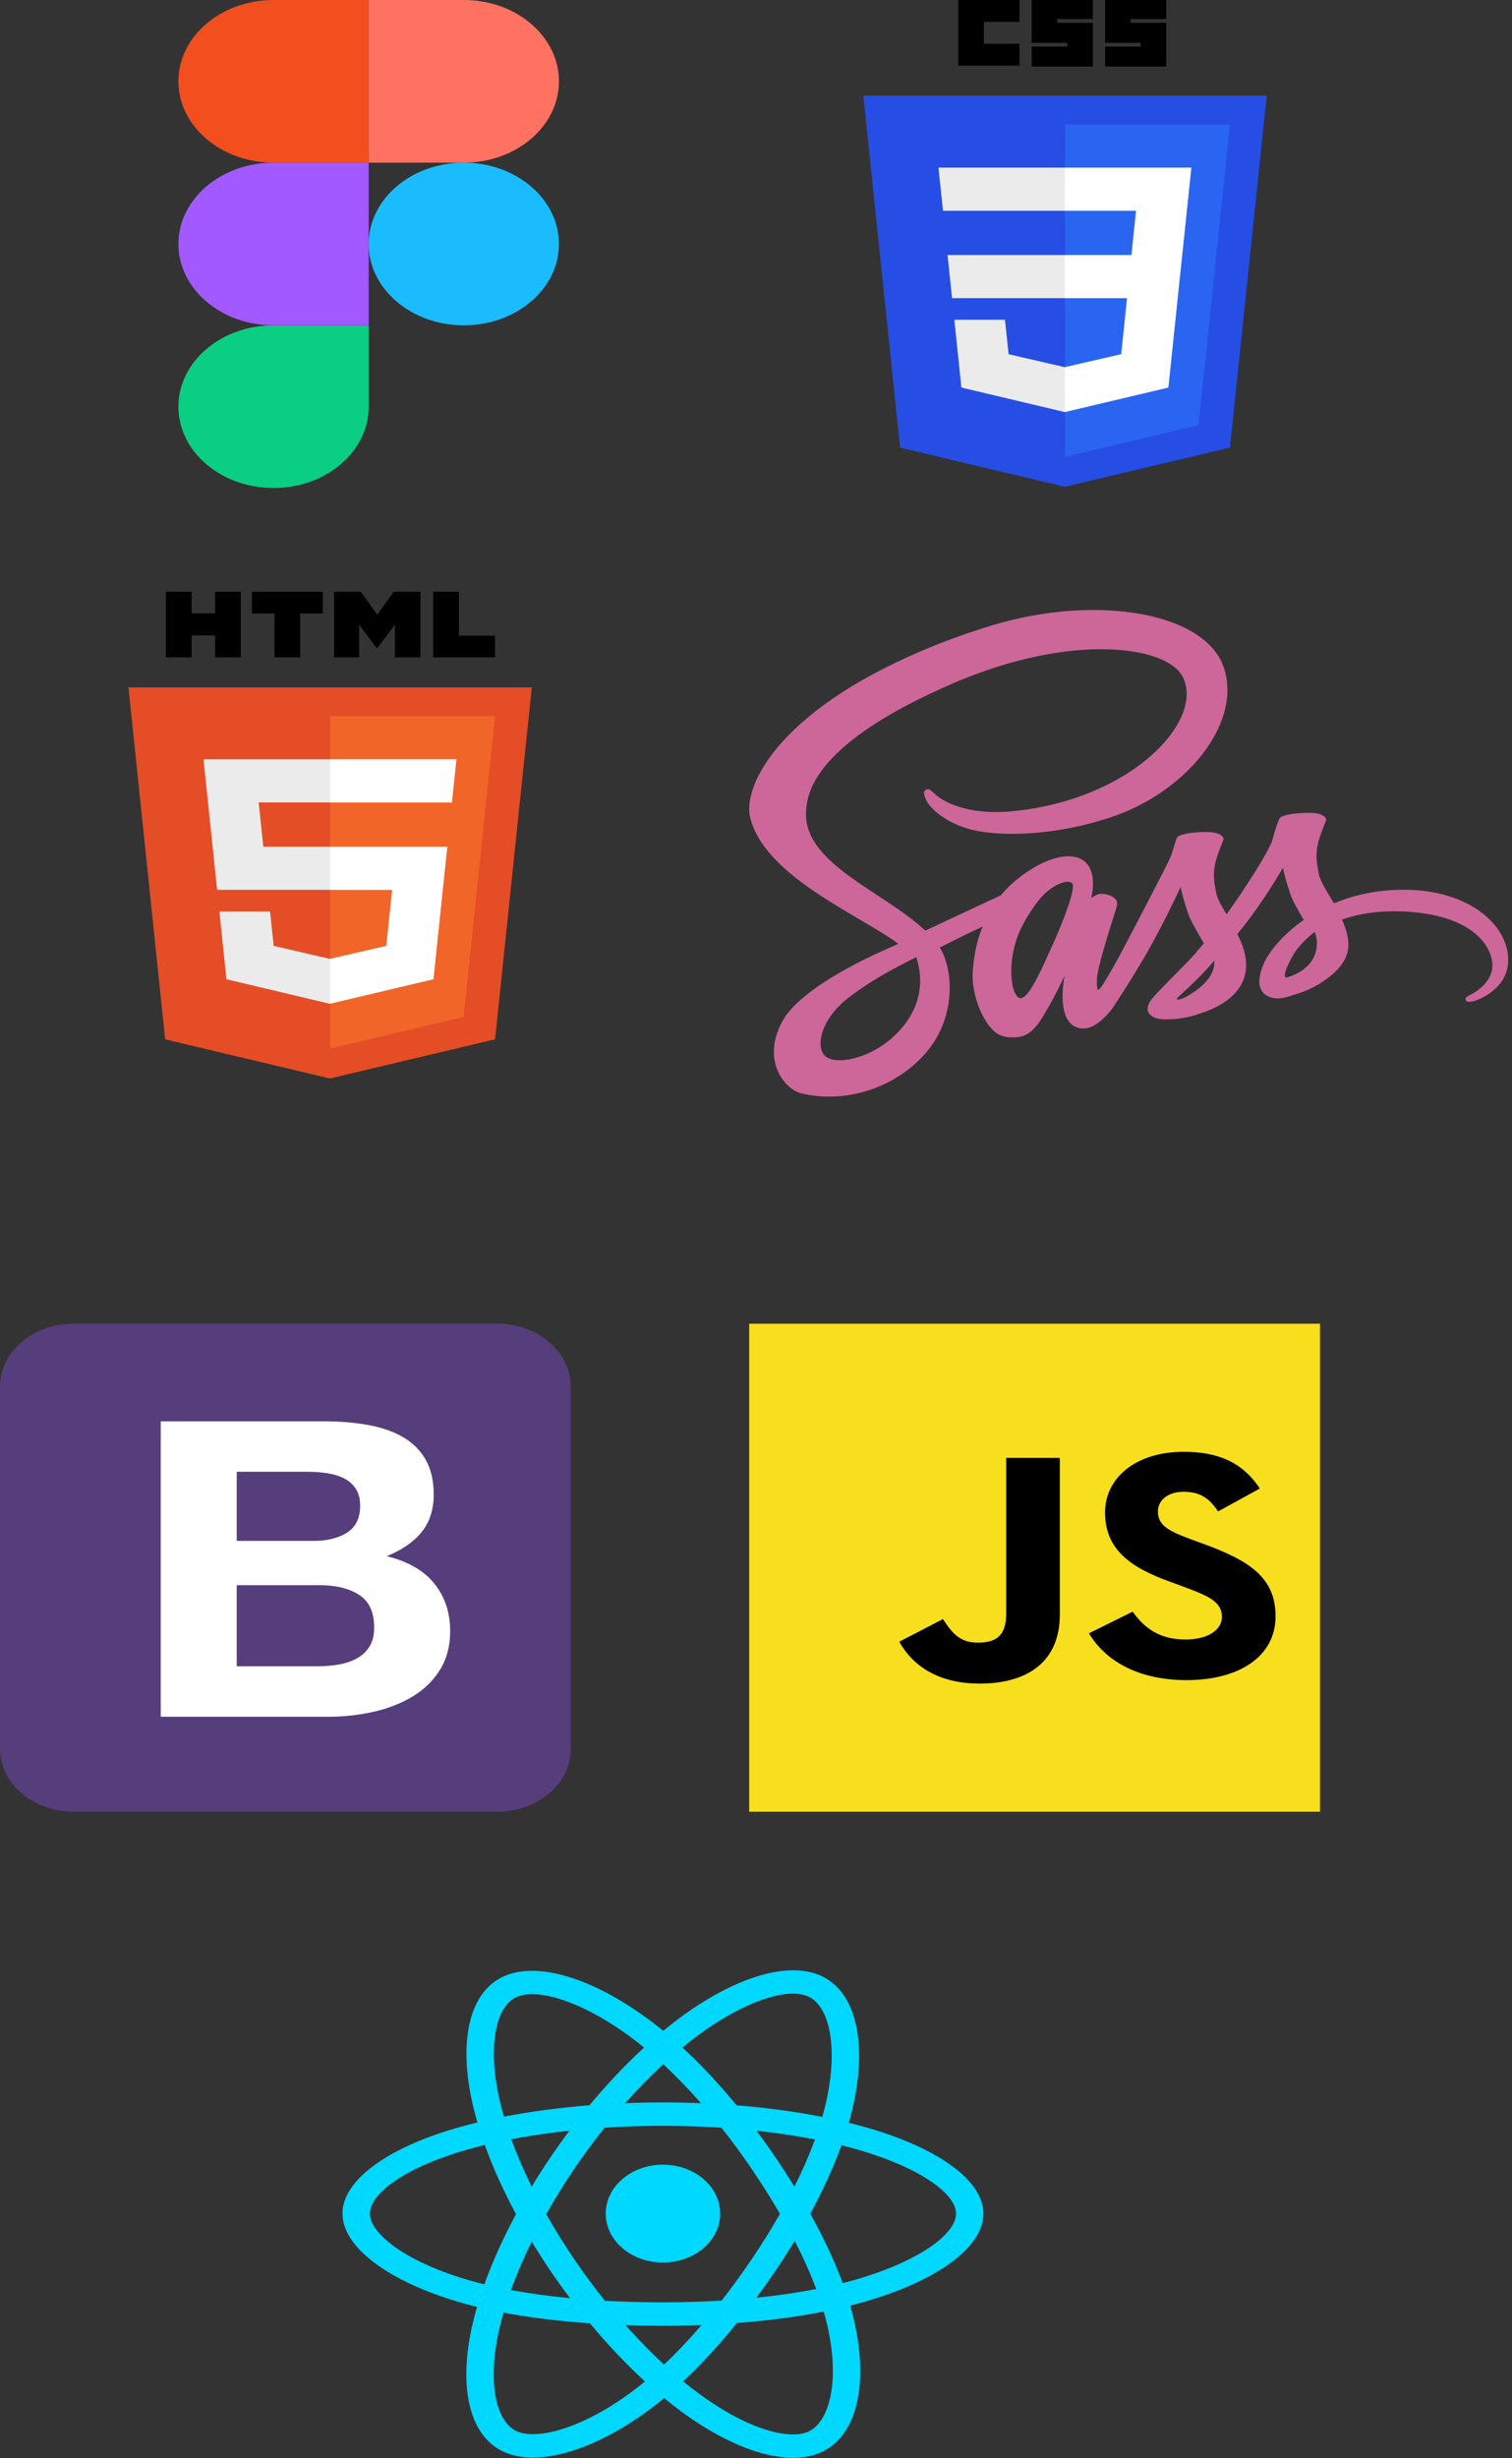 <svg width="248" height="403" viewBox="0 0 248 403" fill="none" xmlns="http://www.w3.org/2000/svg">
<rect x="0" y="0" width="248" height="403" fill="#333333" stroke="none"/>
<path d="M230.078 145.858C225.735 145.877 221.96 146.771 218.8 148.092C217.64 146.13 216.48 144.382 216.276 143.099C216.048 141.603 215.776 140.69 216.048 138.902C216.321 137.115 217.549 134.57 217.526 134.375C217.504 134.181 217.253 133.268 214.752 133.249C212.251 133.229 210.091 133.657 209.841 134.22C209.591 134.783 209.113 136.066 208.795 137.387C208.363 139.33 203.793 146.266 201.178 149.899C200.336 148.481 199.609 147.237 199.449 146.247C199.222 144.751 198.949 143.837 199.222 142.05C199.495 140.262 200.723 137.717 200.7 137.523C200.677 137.329 200.427 136.415 197.926 136.396C195.424 136.377 193.264 136.804 193.014 137.367C192.764 137.931 192.491 139.252 191.969 140.535C191.445 141.817 185.374 153.397 183.783 156.389C183.139 157.6 182.465 158.798 181.759 159.983C181.759 159.983 181.736 160.042 181.668 160.139C181.446 160.51 181.219 160.88 180.986 161.246V161.265C180.645 161.79 180.281 162.276 180.099 162.276C179.963 162.276 179.712 160.877 180.144 158.973C181.054 154.951 183.214 148.695 183.192 148.481C183.192 148.365 183.601 147.277 181.782 146.713C180.008 146.15 179.372 147.082 179.212 147.082C179.053 147.082 178.939 147.412 178.939 147.412C178.939 147.412 180.918 140.379 175.165 140.379C171.572 140.379 166.615 143.74 164.159 146.771C161.368 148.069 158.579 149.371 155.792 150.677C154.451 151.318 153.063 151.959 151.767 152.561C151.676 152.484 151.585 152.386 151.494 152.309C144.536 145.955 131.667 141.467 132.212 132.938C132.417 129.829 133.667 121.669 156.929 111.76C176.074 103.697 191.309 105.931 193.947 110.885C197.721 117.958 185.784 131.092 166.001 132.996C158.452 133.715 154.496 131.228 153.495 130.295C152.449 129.324 152.29 129.265 151.903 129.46C151.267 129.752 151.676 130.626 151.903 131.131C152.495 132.452 154.928 134.783 159.043 135.93C162.681 136.94 171.527 137.504 182.236 133.967C194.219 130.004 203.588 118.987 200.837 109.759C198.085 100.394 179.894 97.305 162.681 102.531C152.449 105.64 141.353 110.536 133.372 116.909C123.89 124.486 122.389 131.072 123.003 133.832C125.209 143.624 141.012 149.997 147.333 154.718C147.015 154.873 146.719 155.01 146.469 155.126C143.308 156.467 131.257 161.848 128.256 167.541C124.845 173.992 128.802 178.616 131.416 179.237C139.534 181.161 147.879 177.703 152.358 171.99C156.838 166.278 156.292 158.856 154.223 155.456C154.2 155.417 154.178 155.378 154.132 155.34C154.95 154.932 155.792 154.504 156.61 154.096C158.115 153.336 159.639 152.604 161.181 151.9C160.408 153.707 159.839 155.864 159.566 158.973C159.225 162.626 160.976 167.366 163.272 169.231C164.296 170.048 165.501 170.067 166.274 170.067C168.957 170.067 170.163 168.163 171.504 165.909C173.141 163.15 174.619 159.945 174.619 159.945C174.619 159.945 172.777 168.61 177.78 168.61C179.599 168.61 181.441 166.589 182.259 165.56V165.579C182.259 165.579 182.305 165.52 182.396 165.385C182.578 165.132 182.691 164.976 182.691 164.976V164.938C183.419 163.85 185.056 161.382 187.489 157.282C190.627 151.998 193.651 145.392 193.651 145.392C193.651 145.392 193.924 147.005 194.856 149.686C195.402 151.26 196.539 152.989 197.449 154.66C196.721 155.534 196.266 156.02 196.266 156.02L196.289 156.039C195.697 156.7 195.061 157.418 194.356 158.118C191.877 160.644 188.922 163.539 188.512 164.374C188.034 165.365 188.148 166.084 189.058 166.667C189.718 167.095 190.9 167.152 192.105 167.095C194.334 166.958 195.902 166.492 196.675 166.201C197.881 165.832 199.29 165.268 200.609 164.432C203.042 162.897 204.52 160.702 204.384 157.807C204.315 156.214 203.701 154.621 202.951 153.125C203.179 152.853 203.383 152.581 203.611 152.309C207.453 147.51 210.432 142.244 210.432 142.244C210.432 142.244 210.705 143.857 211.637 146.538C212.092 147.898 213.024 149.375 213.843 150.812C210.227 153.319 207.999 156.233 207.203 158.137C205.771 161.674 206.885 163.267 209 163.636C209.954 163.811 211.319 163.422 212.319 163.053C213.593 162.703 215.093 162.101 216.526 161.207C218.959 159.672 221.301 157.535 221.164 154.64C221.096 153.319 220.687 152.017 220.119 150.754C223.188 149.667 227.145 149.064 232.192 149.569C243.016 150.657 245.154 156.427 244.744 158.857C244.335 161.285 242.061 162.606 241.311 163.014C240.56 163.422 240.31 163.558 240.379 163.85C240.469 164.277 240.833 164.258 241.47 164.18C242.357 164.044 247.155 162.217 247.359 157.749C247.7 152.037 241.333 145.8 230.078 145.858V145.858ZM146.583 169.912C142.99 173.253 137.988 174.516 135.828 173.448C133.508 172.301 134.418 167.366 138.829 163.83C141.512 161.674 144.968 159.672 147.265 158.448C147.788 158.176 148.561 157.788 149.493 157.302C149.652 157.224 149.744 157.185 149.744 157.185L150.289 156.894C151.903 161.945 150.357 166.395 146.583 169.912V169.912ZM172.732 154.718C171.481 157.322 168.866 163.986 167.275 163.617C165.91 163.306 165.069 158.254 167.002 153.261C167.979 150.754 170.049 147.762 171.254 146.597C173.209 144.731 175.37 144.109 175.892 144.867C176.552 145.858 173.505 153.086 172.732 154.718V154.718ZM194.311 163.539C193.787 163.772 193.288 163.927 193.06 163.811C192.901 163.733 193.288 163.422 193.288 163.422C193.288 163.422 195.993 160.935 197.062 159.808C197.676 159.148 198.403 158.371 199.177 157.496V157.749C199.177 160.722 195.811 162.723 194.31 163.539H194.311ZM210.955 160.294C210.568 160.061 210.637 159.284 211.933 156.855C212.433 155.903 213.615 154.31 215.639 152.775C215.866 153.397 216.026 153.999 216.003 154.562C215.98 158.312 212.843 159.711 210.955 160.294Z" fill="#CD6799"/>
<path d="M122.883 217H216.508V297H122.883V217Z" fill="#F7DF1E"/>
<path d="M147.501 269.126L154.665 265.421C156.048 267.515 157.305 269.287 160.321 269.287C163.212 269.287 165.035 268.321 165.035 264.562V239H173.834V264.668C173.834 272.455 168.492 275.999 160.698 275.999C153.66 275.999 149.574 272.884 147.5 269.125" fill="black"/>
<path d="M178.613 267.75L185.776 264.206C187.662 266.838 190.113 268.771 194.449 268.771C198.095 268.771 200.42 267.213 200.42 265.065C200.42 262.488 198.032 261.575 194.009 260.072L191.81 259.265C185.463 256.957 181.252 254.057 181.252 247.935C181.252 242.296 186.28 238 194.136 238C199.729 238 203.751 239.665 206.642 244.015L199.791 247.774C198.283 245.465 196.649 244.552 194.135 244.552C191.558 244.552 189.924 245.948 189.924 247.774C189.924 250.029 191.558 250.943 195.329 252.339L197.528 253.144C205.008 255.883 209.218 258.676 209.218 264.958C209.218 271.725 202.996 275.43 194.638 275.43C186.468 275.43 181.189 272.101 178.612 267.751" fill="black"/>
<path d="M174.649 79.798L147.63 73.388L141.608 15.682H207.771L201.743 73.38L174.649 79.798V79.798Z" fill="#264DE4"/>
<path d="M196.583 69.706L201.734 20.4H174.69V74.892L196.583 69.706V69.706Z" fill="#2965F1"/>
<path d="M155.412 41.803L156.154 48.881H174.69V41.803H155.412Z" fill="#EBEBEB"/>
<path d="M153.92 27.478L154.673 34.556H174.69V27.478H153.92V27.478Z" fill="#EBEBEB"/>
<path d="M174.69 60.184L174.653 60.192L165.429 58.064L164.839 52.419H156.524L157.685 63.532L174.651 67.556L174.69 67.548V60.184Z" fill="#EBEBEB"/>
<path d="M157.179 0H167.211V3.585H161.375V7.169H167.211V10.754H157.179V0Z" fill="black"/>
<path d="M169.218 0H179.249V3.117H173.413V3.74H179.249V10.91H169.218V7.637H175.054V7.013H169.217V0H169.218Z" fill="black"/>
<path d="M181.256 0H191.288V3.117H185.451V3.74H191.288V10.91H181.256V7.637H187.093V7.013H181.256V0H181.256Z" fill="black"/>
<path d="M193.914 41.803L195.41 27.478H174.661V34.556H186.332L185.579 41.803H174.661V48.88H184.86L183.899 58.059L174.661 60.19V67.553L191.641 63.532L191.766 62.336L193.712 43.703L193.914 41.803V41.803Z" fill="white"/>
<path d="M87.228 112.682L81.201 170.38L54.107 176.798L27.087 170.389L21.066 112.682H87.228Z" fill="#E44D26"/>
<path d="M54.147 171.892L76.041 166.706L81.191 117.4H54.147V171.892Z" fill="#F16529"/>
<path d="M42.43 131.555H54.147V124.478H33.377L33.576 126.377L35.612 145.88H54.147V138.803H43.187L42.43 131.555V131.555Z" fill="#EBEBEB"/>
<path d="M44.296 149.419H35.982L37.142 160.532L54.109 164.556L54.147 164.548V157.184L54.111 157.192L44.886 155.064L44.296 149.419V149.419Z" fill="#EBEBEB"/>
<path d="M27.221 97H31.431V100.553H35.281V97H39.491V107.761H35.281V104.157H31.431V107.761H27.222V97H27.221Z" fill="black"/>
<path d="M45.026 100.569H41.321V97H52.943V100.569H49.236V107.761H45.026V100.569H45.026H45.026Z" fill="black"/>
<path d="M54.788 97H59.177L61.876 100.781L64.574 97H68.965V107.761H64.772V102.427L61.876 106.253H61.804L58.906 102.427V107.761H54.788V97Z" fill="black"/>
<path d="M71.059 97H75.27V104.204H81.189V107.761H71.059V97H71.059Z" fill="black"/>
<path d="M54.118 145.881H64.318L63.356 155.06L54.118 157.19V164.553L71.099 160.532L71.223 159.336L73.17 140.704L73.372 138.803H54.118V145.881Z" fill="white"/>
<path d="M54.118 131.538V131.555H74.126L74.291 129.965L74.669 126.377L74.867 124.478H54.118V131.538V131.538Z" fill="white"/>
<g clip-path="url(#clip0_119_3)">
<path d="M44.865 80C53.479 80 60.47 74.027 60.47 66.667V53.334H44.865C36.252 53.334 29.261 59.307 29.261 66.667C29.261 74.027 36.252 80 44.865 80Z" fill="#0ACF83"/>
<path d="M29.261 40C29.261 32.64 36.252 26.666 44.865 26.666H60.47V53.333H44.865C36.252 53.333 29.261 47.36 29.261 40Z" fill="#A259FF"/>
<path d="M29.261 13.333C29.261 5.973 36.252 0 44.865 0H60.47V26.667H44.865C36.252 26.667 29.261 20.693 29.261 13.333Z" fill="#F24E1E"/>
<path d="M60.47 0H76.074C84.688 0 91.679 5.973 91.679 13.333C91.679 20.693 84.688 26.667 76.074 26.667H60.47V0Z" fill="#FF7262"/>
<path d="M91.679 40C91.679 47.36 84.688 53.333 76.074 53.333C67.461 53.333 60.47 47.36 60.47 40C60.47 32.64 67.461 26.666 76.074 26.666C84.688 26.666 91.679 32.64 91.679 40Z" fill="#1ABCFE"/>
</g>
<path d="M142.607 348.903C141.489 348.575 140.36 348.271 139.224 347.992C139.415 347.325 139.59 346.667 139.746 346.02C142.308 335.395 140.633 326.835 134.914 324.017C129.43 321.315 120.461 324.132 111.403 330.868C110.51 331.533 109.637 332.217 108.785 332.92C108.215 332.453 107.634 331.994 107.044 331.546C97.551 324.343 88.035 321.308 82.322 324.134C76.843 326.845 75.22 334.891 77.526 344.961C77.756 345.958 78.015 346.95 78.303 347.936C76.956 348.263 75.657 348.611 74.413 348.982C63.283 352.297 56.175 357.494 56.175 362.883C56.175 368.45 63.806 374.034 75.398 377.419C76.338 377.693 77.285 377.946 78.24 378.179C77.93 379.241 77.655 380.31 77.415 381.385C75.216 391.28 76.933 399.136 82.397 401.829C88.041 404.61 97.514 401.752 106.737 394.863C107.485 394.303 108.216 393.727 108.931 393.135C109.853 393.896 110.801 394.635 111.772 395.351C120.707 401.92 129.531 404.573 134.99 401.872C140.628 399.083 142.461 390.643 140.081 380.375C139.894 379.57 139.684 378.77 139.451 377.974C140.116 377.806 140.769 377.632 141.406 377.452C153.457 374.04 161.298 368.524 161.298 362.883C161.298 357.474 153.961 352.243 142.607 348.903V348.903ZM139.994 373.81C139.419 373.972 138.829 374.129 138.228 374.282C136.897 370.683 135.102 366.856 132.905 362.902C135.001 359.042 136.728 355.264 138.021 351.689C139.096 351.955 140.14 352.235 141.146 352.531C150.874 355.393 156.808 359.623 156.808 362.883C156.808 366.356 150.399 370.863 139.994 373.81V373.81ZM135.676 381.12C136.728 385.66 136.878 389.766 136.181 392.975C135.555 395.859 134.296 397.781 132.739 398.552C129.427 400.19 122.342 398.06 114.701 392.442C113.798 391.777 112.917 391.09 112.058 390.382C115.02 387.614 117.981 384.396 120.87 380.822C125.952 380.437 130.753 379.807 135.107 378.947C135.321 379.686 135.512 380.411 135.676 381.12V381.12ZM92.014 398.268C88.777 399.245 86.199 399.273 84.641 398.505C81.325 396.871 79.947 390.563 81.827 382.101C82.05 381.101 82.306 380.107 82.594 379.119C86.9 379.933 91.666 380.518 96.76 380.871C99.669 384.368 102.715 387.583 105.785 390.397C105.132 390.937 104.465 391.462 103.782 391.974C99.703 395.02 95.616 397.181 92.014 398.268V398.268ZM76.851 373.788C71.725 372.291 67.492 370.346 64.59 368.222C61.982 366.315 60.666 364.42 60.666 362.883C60.666 359.613 66.373 355.441 75.891 352.605C77.046 352.261 78.255 351.937 79.51 351.632C80.825 355.288 82.551 359.111 84.633 362.977C82.524 366.9 80.774 370.783 79.445 374.483C78.574 374.269 77.709 374.038 76.851 373.788V373.788ZM81.934 344.223C79.958 335.596 81.27 329.089 84.572 327.455C88.089 325.716 95.865 328.196 104.062 334.415C104.597 334.821 105.122 335.236 105.639 335.659C102.585 338.461 99.567 341.652 96.684 345.128C91.74 345.52 87.007 346.149 82.656 346.991C82.388 346.074 82.147 345.151 81.934 344.224V344.223ZM127.279 353.791C126.251 352.274 125.185 350.777 124.082 349.299C127.436 349.661 130.65 350.142 133.668 350.73C132.762 353.212 131.633 355.806 130.303 358.466C129.332 356.89 128.323 355.332 127.279 353.791V353.791ZM108.787 338.401C110.858 340.319 112.933 342.46 114.973 344.782C110.834 344.615 106.688 344.615 102.549 344.78C104.591 342.479 106.684 340.341 108.787 338.401ZM90.177 353.817C89.145 355.346 88.156 356.895 87.209 358.462C85.902 355.812 84.783 353.206 83.869 350.69C86.868 350.116 90.067 349.648 93.399 349.292C92.284 350.779 91.209 352.287 90.177 353.817V353.817ZM93.495 376.748C90.052 376.42 86.805 375.975 83.807 375.417C84.735 372.856 85.879 370.194 87.214 367.487C88.165 369.056 89.159 370.606 90.194 372.135C91.26 373.707 92.363 375.247 93.495 376.748ZM108.911 387.636C106.783 385.674 104.66 383.503 102.586 381.168C104.599 381.235 106.651 381.27 108.737 381.27C110.879 381.27 112.997 381.229 115.082 381.149C113.035 383.526 110.969 385.7 108.911 387.636ZM130.346 367.349C131.751 370.086 132.935 372.733 133.876 375.251C130.828 375.845 127.537 376.324 124.07 376.679C125.181 375.174 126.257 373.65 127.297 372.109C128.354 370.542 129.371 368.955 130.346 367.349V367.349ZM123.407 370.192C121.814 372.555 120.132 374.874 118.364 377.144C115.16 377.338 111.949 377.434 108.737 377.433C105.465 377.433 102.283 377.346 99.219 377.176C97.404 374.911 95.69 372.588 94.081 370.213H94.081C92.479 367.849 90.983 365.435 89.596 362.975C90.98 360.514 92.471 358.099 94.067 355.734L94.067 355.734C95.663 353.369 97.363 351.056 99.164 348.801C102.291 348.599 105.496 348.493 108.736 348.493H108.737C111.991 348.493 115.201 348.6 118.327 348.803C120.11 351.055 121.799 353.36 123.392 355.714C124.994 358.073 126.505 360.477 127.924 362.921C126.52 365.389 125.013 367.814 123.407 370.192V370.192ZM132.671 327.341C136.191 329.076 137.56 336.071 135.348 345.245C135.207 345.83 135.048 346.426 134.876 347.031C130.514 346.17 125.778 345.531 120.82 345.133C117.931 341.619 114.938 338.423 111.934 335.657C112.721 335.008 113.527 334.376 114.351 333.762C122.112 327.991 129.366 325.713 132.671 327.341V327.341ZM108.737 354.862C113.921 354.862 118.124 358.454 118.124 362.883C118.124 367.313 113.921 370.905 108.737 370.905C103.552 370.905 99.35 367.313 99.35 362.883C99.35 358.454 103.552 354.862 108.737 354.862V354.862Z" fill="#00D8FF"/>
<path d="M0 286.685C0 292.382 5.405 297 12.072 297H81.553C88.221 297 93.625 292.382 93.625 286.685V227.316C93.625 221.618 88.22 217 81.553 217H12.072C5.404 217 0 221.618 0 227.315V286.684V286.685Z" fill="#563D7C"/>
<path d="M38.825 252.606V241.277H50.495C51.607 241.277 52.678 241.356 53.711 241.514C54.743 241.672 55.656 241.955 56.45 242.362C57.243 242.769 57.879 243.334 58.355 244.058C58.831 244.782 59.07 245.709 59.07 246.839C59.07 248.874 58.355 250.344 56.926 251.249C55.497 252.153 53.671 252.606 51.448 252.606H38.825V252.606ZM26.36 233V281.438H53.83C56.37 281.438 58.845 281.166 61.253 280.623C63.661 280.081 65.805 279.244 67.684 278.113C69.563 276.983 71.058 275.524 72.17 273.738C73.281 271.951 73.837 269.837 73.837 267.395C73.837 264.364 72.977 261.775 71.257 259.627C69.537 257.479 66.93 255.975 63.436 255.116C65.977 254.076 67.896 252.741 69.193 251.113C70.489 249.485 71.138 247.45 71.138 245.008C71.138 242.746 70.701 240.847 69.828 239.309C68.954 237.772 67.724 236.539 66.136 235.612C64.548 234.685 62.643 234.017 60.419 233.611C58.197 233.203 55.735 233 53.036 233H26.36V233ZM38.825 273.161V259.864H52.401C55.1 259.864 57.27 260.396 58.911 261.459C60.552 262.522 61.372 264.297 61.372 266.784C61.372 268.051 61.121 269.091 60.618 269.905C60.115 270.719 59.44 271.363 58.593 271.838C57.747 272.313 56.767 272.652 55.656 272.856C54.544 273.059 53.38 273.161 52.162 273.161H38.825V273.161Z" fill="white"/>
<defs>
<clipPath id="clip0_119_3">
<rect width="62.425" height="80" fill="white" transform="translate(29.258)"/>
</clipPath>
</defs>
</svg>
